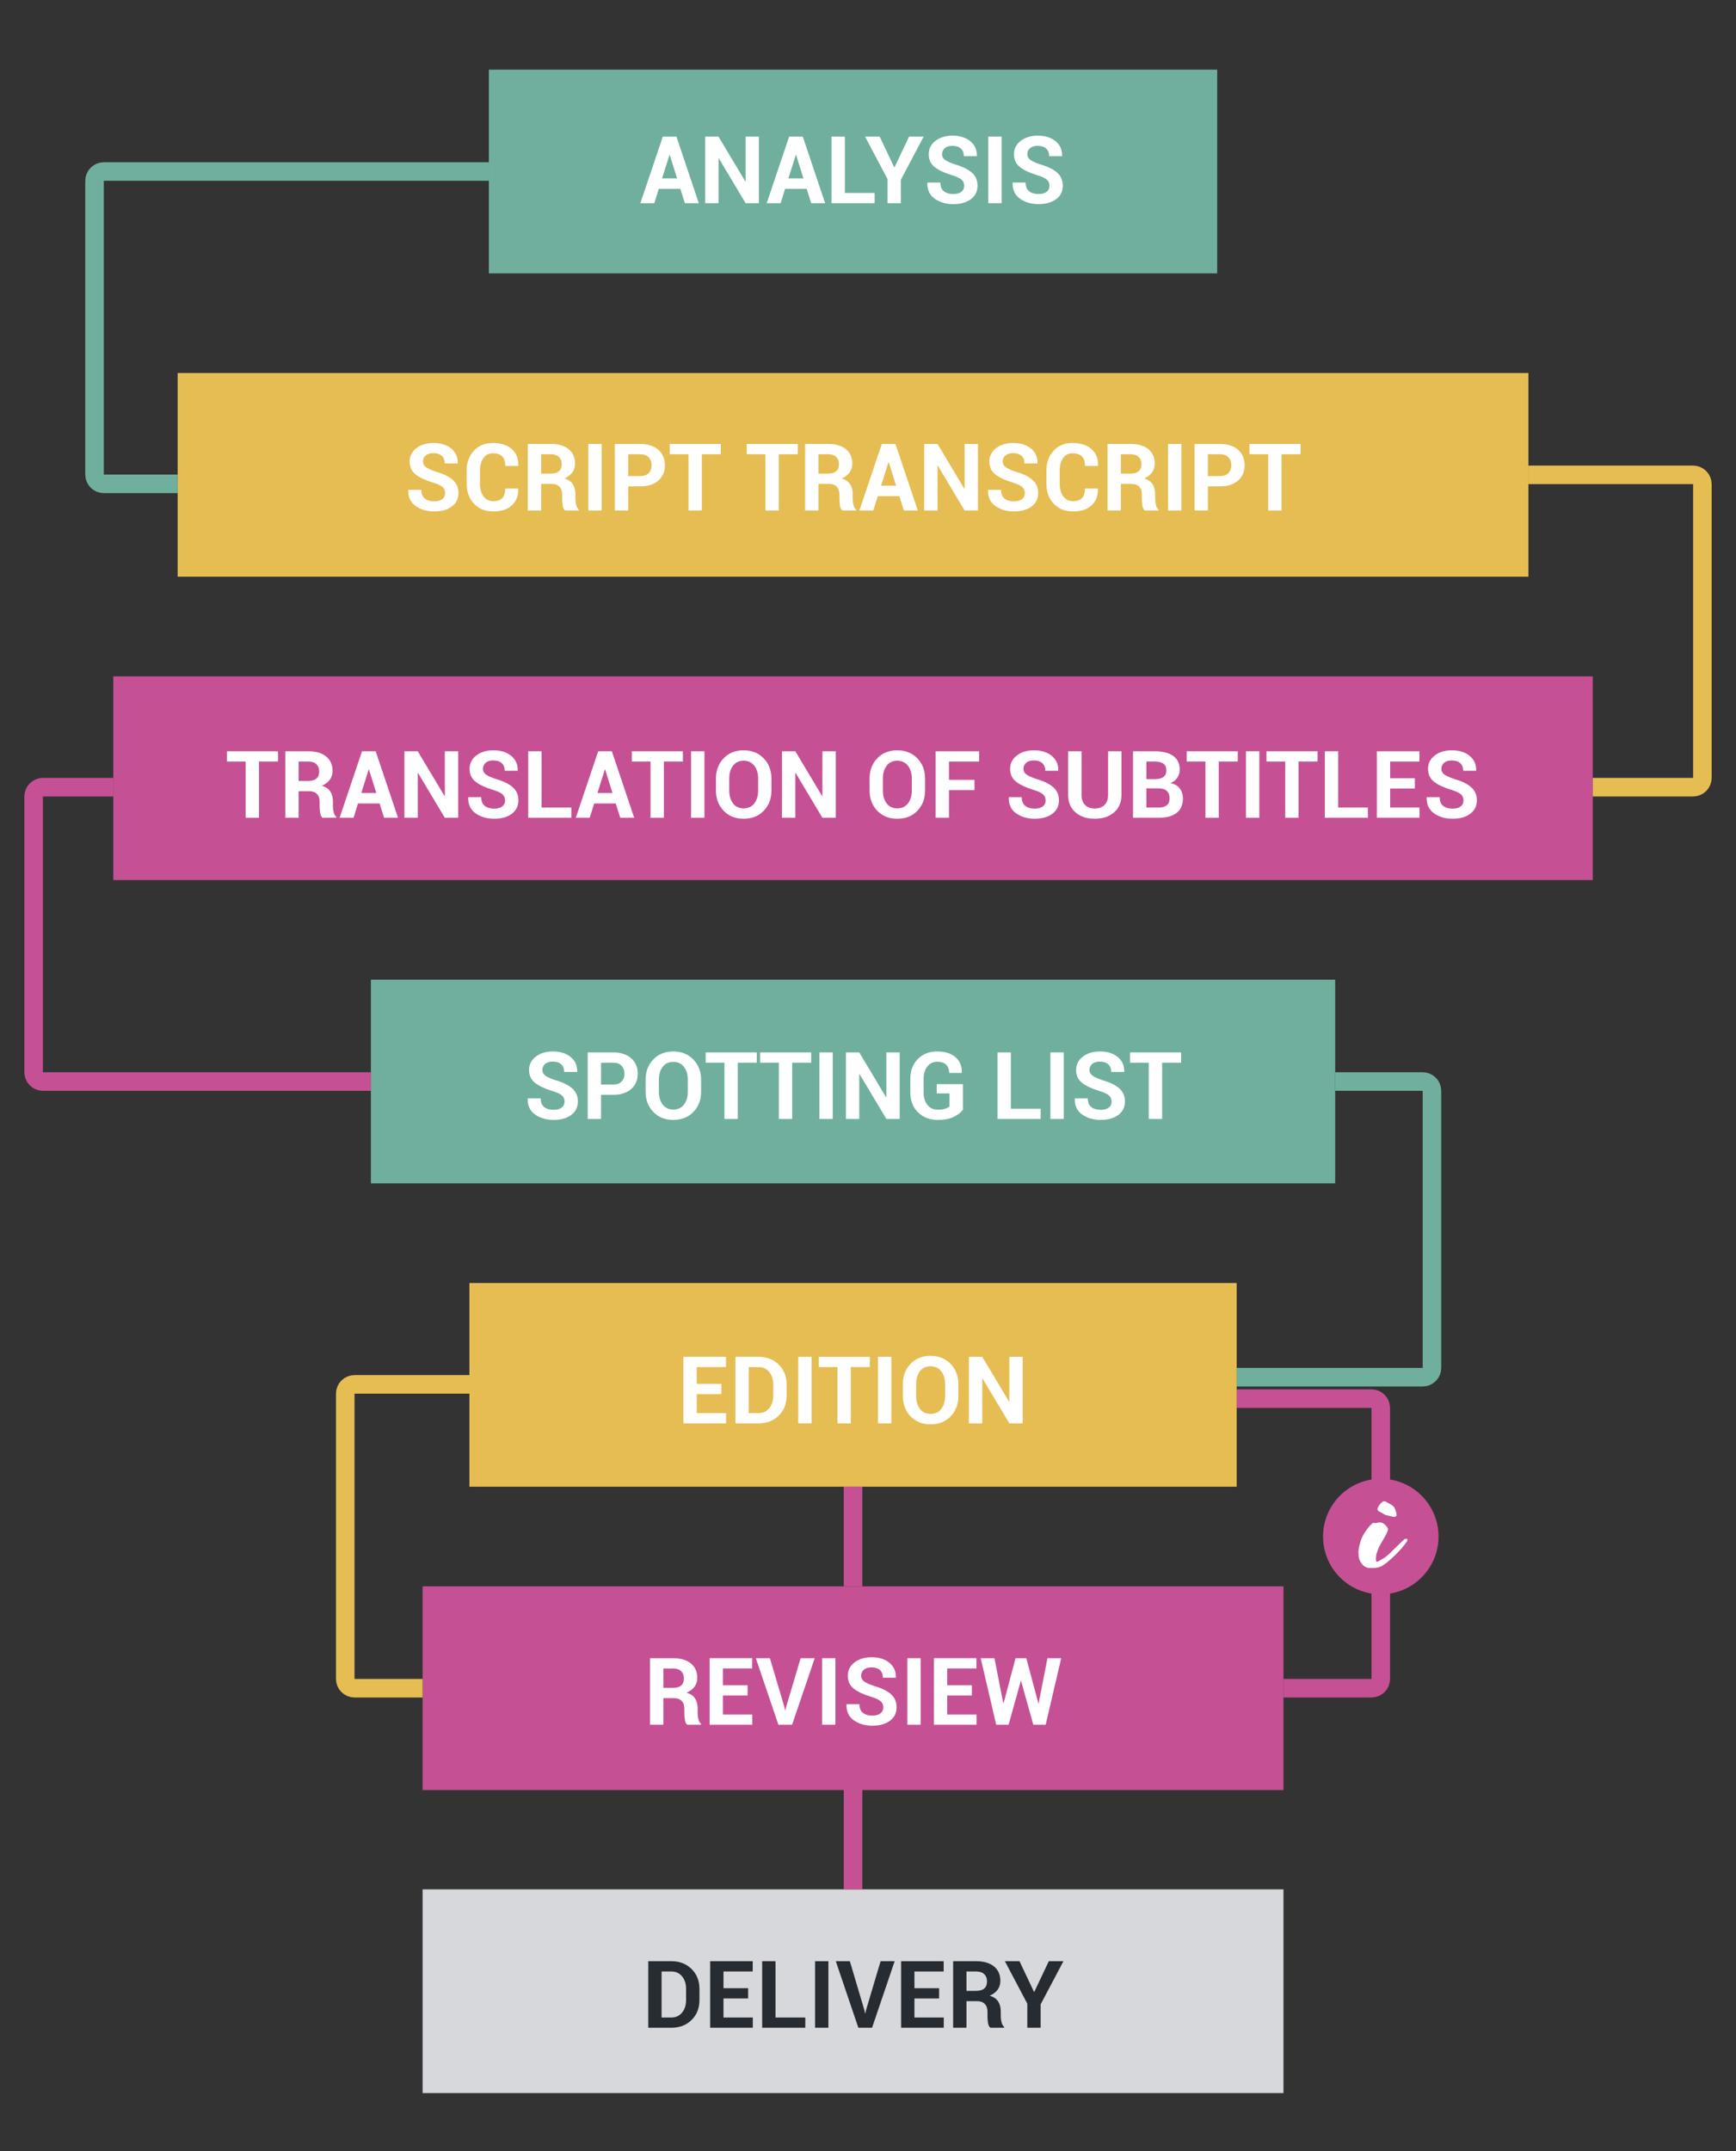 <?xml version="1.0" encoding="utf-8"?>
<!-- Generator: Adobe Illustrator 16.0.0, SVG Export Plug-In . SVG Version: 6.00 Build 0)  -->
<!DOCTYPE svg PUBLIC "-//W3C//DTD SVG 1.1//EN" "http://www.w3.org/Graphics/SVG/1.1/DTD/svg11.dtd">
<svg version="1.1" id="Capa_1" xmlns="http://www.w3.org/2000/svg" xmlns:xlink="http://www.w3.org/1999/xlink" x="0px" y="0px"
	 width="936.563px" height="1160.018px" viewBox="0 0 936.563 1160.018" enable-background="new 0 0 936.563 1160.018"
	 xml:space="preserve">
<rect x="0" y="0" width="936.563" height="1160.018" fill="#333333" stroke="none"/>
<g>
	<g>
		<rect x="263.745" y="37.563" fill="#70AF9D" width="392.922" height="109.842"/>
		<g>
			<path fill="#FFFFFF" d="M367.042,101.819h-11.63l-2.415,7.737h-7.516l12.099-35.876h7.367l12.049,35.876h-7.515L367.042,101.819z
				 M357.186,96.176h8.106l-3.967-12.64h-0.147L357.186,96.176z"/>
			<path fill="#FFFFFF" d="M409.448,109.556h-7.195l-14.464-24.197l-0.147,0.025v24.172h-7.195V73.679h7.195l14.464,24.172
				l0.147-0.025V73.679h7.195V109.556z"/>
			<path fill="#FFFFFF" d="M435.198,101.819h-11.63l-2.415,7.737h-7.516l12.099-35.876h7.367l12.049,35.876h-7.515L435.198,101.819z
				 M425.341,96.176h8.106l-3.967-12.64h-0.147L425.341,96.176z"/>
			<path fill="#FFFFFF" d="M455.796,104.036h16.065v5.52h-23.261V73.679h7.195V104.036z"/>
			<path fill="#FFFFFF" d="M482.432,90.213h0.147l7.836-16.534h7.885L486.005,96.94v12.616h-7.195V96.571l-12.099-22.891h7.885
				L482.432,90.213z"/>
			<path fill="#FFFFFF" d="M520.182,100.193c0-1.38-0.48-2.489-1.441-3.327c-0.961-0.837-2.649-1.626-5.063-2.365
				c-4.14-1.248-7.281-2.719-9.425-4.411c-2.145-1.692-3.216-4-3.216-6.924c0-2.94,1.207-5.343,3.622-7.208
				c2.415-1.864,5.495-2.796,9.24-2.796c3.975,0,7.174,1.002,9.598,3.006c2.422,2.004,3.593,4.632,3.511,7.885l-0.049,0.147h-6.974
				c0-1.79-0.542-3.166-1.626-4.127s-2.604-1.441-4.559-1.441c-1.774,0-3.146,0.427-4.115,1.281
				c-0.97,0.854-1.453,1.946-1.453,3.277c0,1.216,0.525,2.214,1.576,2.994c1.052,0.78,2.866,1.605,5.446,2.476
				c3.942,1.117,6.948,2.575,9.018,4.374c2.07,1.799,3.104,4.168,3.104,7.109c0,3.072-1.199,5.495-3.597,7.269
				c-2.398,1.774-5.569,2.661-9.512,2.661c-3.86,0-7.174-0.961-9.942-2.883c-2.768-1.922-4.11-4.789-4.028-8.6l0.049-0.148h6.974
				c0,2.119,0.624,3.68,1.873,4.682c1.248,1.002,2.939,1.503,5.075,1.503c1.922,0,3.389-0.402,4.398-1.207
				C519.677,102.616,520.182,101.54,520.182,100.193z"/>
			<path fill="#FFFFFF" d="M540.362,109.556h-7.194V73.679h7.194V109.556z"/>
			<path fill="#FFFFFF" d="M566.185,100.193c0-1.38-0.48-2.489-1.441-3.327c-0.961-0.837-2.649-1.626-5.063-2.365
				c-4.14-1.248-7.281-2.719-9.425-4.411c-2.145-1.692-3.216-4-3.216-6.924c0-2.94,1.207-5.343,3.622-7.208
				c2.415-1.864,5.495-2.796,9.24-2.796c3.975,0,7.174,1.002,9.598,3.006c2.422,2.004,3.593,4.632,3.511,7.885l-0.049,0.147h-6.974
				c0-1.79-0.542-3.166-1.626-4.127s-2.604-1.441-4.559-1.441c-1.774,0-3.146,0.427-4.115,1.281
				c-0.97,0.854-1.453,1.946-1.453,3.277c0,1.216,0.525,2.214,1.576,2.994c1.052,0.78,2.866,1.605,5.446,2.476
				c3.942,1.117,6.948,2.575,9.018,4.374c2.07,1.799,3.104,4.168,3.104,7.109c0,3.072-1.199,5.495-3.597,7.269
				c-2.398,1.774-5.569,2.661-9.512,2.661c-3.86,0-7.174-0.961-9.942-2.883c-2.768-1.922-4.11-4.789-4.028-8.6l0.049-0.148h6.974
				c0,2.119,0.624,3.68,1.873,4.682c1.248,1.002,2.939,1.503,5.075,1.503c1.922,0,3.389-0.402,4.398-1.207
				C565.68,102.616,566.185,101.54,566.185,100.193z"/>
		</g>
	</g>
	<g>
		<rect x="95.836" y="201.126" fill="#E6BD53" width="728.74" height="109.842"/>
		<g>
			<path fill="#FFFFFF" d="M240.145,265.898c0-1.38-0.48-2.489-1.441-3.327c-0.961-0.837-2.649-1.626-5.063-2.365
				c-4.14-1.248-7.281-2.719-9.425-4.411c-2.145-1.692-3.216-4-3.216-6.924c0-2.94,1.207-5.343,3.622-7.208
				c2.415-1.864,5.495-2.796,9.24-2.796c3.975,0,7.174,1.002,9.598,3.006c2.422,2.004,3.593,4.632,3.511,7.885l-0.049,0.147h-6.974
				c0-1.79-0.542-3.166-1.626-4.127s-2.604-1.441-4.559-1.441c-1.774,0-3.146,0.427-4.115,1.281
				c-0.97,0.854-1.453,1.946-1.453,3.277c0,1.216,0.525,2.214,1.576,2.994c1.052,0.78,2.866,1.605,5.446,2.476
				c3.942,1.117,6.948,2.575,9.018,4.374c2.07,1.799,3.104,4.168,3.104,7.109c0,3.072-1.199,5.495-3.597,7.269
				c-2.398,1.774-5.569,2.661-9.512,2.661c-3.86,0-7.174-0.961-9.942-2.883c-2.768-1.922-4.11-4.789-4.028-8.6l0.049-0.148h6.974
				c0,2.119,0.624,3.68,1.873,4.682c1.248,1.002,2.939,1.503,5.075,1.503c1.922,0,3.389-0.402,4.398-1.207
				C239.64,268.321,240.145,267.245,240.145,265.898z"/>
			<path fill="#FFFFFF" d="M279.544,263.385l0.049,0.147c0.065,3.828-1.101,6.826-3.498,8.994c-2.399,2.168-5.709,3.252-9.931,3.252
				c-4.304,0-7.778-1.384-10.423-4.152s-3.967-6.345-3.967-10.731v-7.121c0-4.37,1.289-7.946,3.868-10.731
				c2.579-2.784,5.963-4.176,10.152-4.176c4.369,0,7.786,1.068,10.25,3.203c2.464,2.136,3.663,5.142,3.598,9.019l-0.05,0.147h-6.997
				c0-2.299-0.555-4.012-1.663-5.137c-1.109-1.125-2.821-1.688-5.138-1.688c-2.152,0-3.832,0.867-5.039,2.6
				c-1.207,1.733-1.812,3.971-1.812,6.714v7.17c0,2.76,0.637,5.01,1.91,6.751c1.272,1.741,3.043,2.612,5.31,2.612
				c2.152,0,3.758-0.563,4.817-1.688c1.06-1.125,1.589-2.854,1.589-5.187H279.544z"/>
			<path fill="#FFFFFF" d="M291.939,260.92v14.341h-7.195v-35.876h12.419c4.09,0,7.289,0.933,9.598,2.797
				c2.308,1.865,3.462,4.464,3.462,7.799c0,1.84-0.489,3.429-1.467,4.768c-0.978,1.339-2.402,2.419-4.274,3.24
				c2.118,0.625,3.643,1.667,4.57,3.129c0.928,1.462,1.393,3.269,1.393,5.421v2.637c0,1.002,0.135,2.049,0.406,3.142
				s0.735,1.901,1.393,2.427v0.518h-7.417c-0.657-0.525-1.08-1.396-1.27-2.612c-0.188-1.215-0.283-2.39-0.283-3.523v-2.538
				c0-1.791-0.488-3.183-1.466-4.177c-0.978-0.994-2.361-1.491-4.152-1.491H291.939z M291.939,255.376h5.101
				c2.021,0,3.523-0.427,4.509-1.281c0.985-0.854,1.479-2.119,1.479-3.794c0-1.643-0.497-2.949-1.491-3.918
				s-2.451-1.454-4.373-1.454h-5.224V255.376z"/>
			<path fill="#FFFFFF" d="M324.586,275.261h-7.194v-35.876h7.194V275.261z"/>
			<path fill="#FFFFFF" d="M338.904,262.251v13.01h-7.195v-35.876h13.725c4.123,0,7.367,1.052,9.733,3.154
				c2.365,2.103,3.548,4.871,3.548,8.304c0,3.434-1.183,6.193-3.548,8.279c-2.366,2.086-5.61,3.129-9.733,3.129H338.904z
				 M338.904,256.707h6.529c2.004,0,3.523-0.546,4.559-1.639c1.035-1.092,1.553-2.484,1.553-4.176c0-1.725-0.514-3.15-1.54-4.275
				c-1.027-1.125-2.551-1.688-4.571-1.688h-6.529V256.707z"/>
			<path fill="#FFFFFF" d="M388.873,244.929h-10.25v30.332h-7.195v-30.332h-10.103v-5.544h27.548V244.929z"/>
			<path fill="#FFFFFF" d="M430.392,244.929h-10.25v30.332h-7.195v-30.332h-10.103v-5.544h27.548V244.929z"/>
			<path fill="#FFFFFF" d="M441.53,260.92v14.341h-7.195v-35.876h12.419c4.09,0,7.289,0.933,9.598,2.797
				c2.308,1.865,3.462,4.464,3.462,7.799c0,1.84-0.489,3.429-1.467,4.768c-0.978,1.339-2.402,2.419-4.274,3.24
				c2.118,0.625,3.643,1.667,4.57,3.129c0.928,1.462,1.393,3.269,1.393,5.421v2.637c0,1.002,0.135,2.049,0.406,3.142
				s0.735,1.901,1.393,2.427v0.518h-7.417c-0.657-0.525-1.08-1.396-1.27-2.612c-0.188-1.215-0.283-2.39-0.283-3.523v-2.538
				c0-1.791-0.488-3.183-1.466-4.177c-0.978-0.994-2.361-1.491-4.152-1.491H441.53z M441.53,255.376h5.101
				c2.021,0,3.523-0.427,4.509-1.281c0.985-0.854,1.479-2.119,1.479-3.794c0-1.643-0.497-2.949-1.491-3.918
				s-2.451-1.454-4.373-1.454h-5.224V255.376z"/>
			<path fill="#FFFFFF" d="M485.193,267.524h-11.63l-2.415,7.737h-7.516l12.099-35.876h7.367l12.049,35.876h-7.515L485.193,267.524z
				 M475.336,261.881h8.106l-3.967-12.64h-0.147L475.336,261.881z"/>
			<path fill="#FFFFFF" d="M527.598,275.261h-7.195l-14.464-24.197l-0.147,0.025v24.172h-7.195v-35.876h7.195l14.464,24.172
				l0.147-0.025v-24.147h7.195V275.261z"/>
			<path fill="#FFFFFF" d="M552.904,265.898c0-1.38-0.48-2.489-1.441-3.327c-0.961-0.837-2.649-1.626-5.063-2.365
				c-4.14-1.248-7.281-2.719-9.425-4.411c-2.145-1.692-3.216-4-3.216-6.924c0-2.94,1.207-5.343,3.622-7.208
				c2.415-1.864,5.495-2.796,9.24-2.796c3.975,0,7.174,1.002,9.598,3.006c2.422,2.004,3.593,4.632,3.511,7.885l-0.049,0.147h-6.974
				c0-1.79-0.542-3.166-1.626-4.127s-2.604-1.441-4.559-1.441c-1.774,0-3.146,0.427-4.115,1.281
				c-0.97,0.854-1.453,1.946-1.453,3.277c0,1.216,0.525,2.214,1.576,2.994c1.052,0.78,2.866,1.605,5.446,2.476
				c3.942,1.117,6.948,2.575,9.018,4.374c2.07,1.799,3.104,4.168,3.104,7.109c0,3.072-1.199,5.495-3.597,7.269
				c-2.398,1.774-5.569,2.661-9.512,2.661c-3.86,0-7.174-0.961-9.942-2.883c-2.768-1.922-4.11-4.789-4.028-8.6l0.049-0.148h6.974
				c0,2.119,0.624,3.68,1.873,4.682c1.248,1.002,2.939,1.503,5.075,1.503c1.922,0,3.389-0.402,4.398-1.207
				C552.399,268.321,552.904,267.245,552.904,265.898z"/>
			<path fill="#FFFFFF" d="M592.303,263.385l0.049,0.147c0.065,3.828-1.101,6.826-3.498,8.994c-2.399,2.168-5.709,3.252-9.931,3.252
				c-4.304,0-7.778-1.384-10.423-4.152s-3.967-6.345-3.967-10.731v-7.121c0-4.37,1.289-7.946,3.868-10.731
				c2.579-2.784,5.963-4.176,10.152-4.176c4.369,0,7.786,1.068,10.25,3.203c2.464,2.136,3.663,5.142,3.598,9.019l-0.05,0.147h-6.997
				c0-2.299-0.555-4.012-1.663-5.137c-1.109-1.125-2.821-1.688-5.138-1.688c-2.152,0-3.832,0.867-5.039,2.6
				c-1.207,1.733-1.812,3.971-1.812,6.714v7.17c0,2.76,0.637,5.01,1.91,6.751c1.272,1.741,3.043,2.612,5.31,2.612
				c2.152,0,3.758-0.563,4.817-1.688c1.06-1.125,1.589-2.854,1.589-5.187H592.303z"/>
			<path fill="#FFFFFF" d="M604.698,260.92v14.341h-7.195v-35.876h12.419c4.09,0,7.289,0.933,9.598,2.797
				c2.308,1.865,3.462,4.464,3.462,7.799c0,1.84-0.489,3.429-1.467,4.768c-0.978,1.339-2.402,2.419-4.274,3.24
				c2.118,0.625,3.643,1.667,4.57,3.129c0.928,1.462,1.393,3.269,1.393,5.421v2.637c0,1.002,0.135,2.049,0.406,3.142
				s0.735,1.901,1.393,2.427v0.518h-7.417c-0.657-0.525-1.08-1.396-1.27-2.612c-0.188-1.215-0.283-2.39-0.283-3.523v-2.538
				c0-1.791-0.488-3.183-1.466-4.177c-0.978-0.994-2.361-1.491-4.152-1.491H604.698z M604.698,255.376h5.101
				c2.021,0,3.523-0.427,4.509-1.281c0.985-0.854,1.479-2.119,1.479-3.794c0-1.643-0.497-2.949-1.491-3.918
				s-2.451-1.454-4.373-1.454h-5.224V255.376z"/>
			<path fill="#FFFFFF" d="M637.345,275.261h-7.194v-35.876h7.194V275.261z"/>
			<path fill="#FFFFFF" d="M651.662,262.251v13.01h-7.195v-35.876h13.725c4.123,0,7.367,1.052,9.733,3.154
				c2.365,2.103,3.548,4.871,3.548,8.304c0,3.434-1.183,6.193-3.548,8.279c-2.366,2.086-5.61,3.129-9.733,3.129H651.662z
				 M651.662,256.707h6.529c2.004,0,3.523-0.546,4.559-1.639c1.035-1.092,1.553-2.484,1.553-4.176c0-1.725-0.514-3.15-1.54-4.275
				c-1.027-1.125-2.551-1.688-4.571-1.688h-6.529V256.707z"/>
			<path fill="#FFFFFF" d="M701.632,244.929h-10.25v30.332h-7.195v-30.332h-10.103v-5.544h27.548V244.929z"/>
		</g>
	</g>
	<g>
		<rect x="61.134" y="364.69" fill="#C55194" width="798.147" height="109.842"/>
		<g>
			<path fill="#FFFFFF" d="M149.974,410.634h-10.25v30.332h-7.195v-30.332h-10.103v-5.544h27.548V410.634z"/>
			<path fill="#FFFFFF" d="M161.112,426.625v14.341h-7.195V405.09h12.419c4.09,0,7.289,0.933,9.598,2.797
				c2.308,1.865,3.462,4.464,3.462,7.799c0,1.84-0.489,3.429-1.467,4.768c-0.978,1.339-2.402,2.419-4.274,3.24
				c2.118,0.625,3.643,1.667,4.57,3.129c0.928,1.462,1.393,3.269,1.393,5.421v2.637c0,1.002,0.135,2.049,0.406,3.142
				s0.735,1.901,1.393,2.427v0.518h-7.417c-0.657-0.525-1.08-1.396-1.27-2.612c-0.188-1.215-0.283-2.39-0.283-3.523v-2.538
				c0-1.791-0.488-3.183-1.466-4.177c-0.978-0.994-2.361-1.491-4.152-1.491H161.112z M161.112,421.081h5.101
				c2.021,0,3.523-0.427,4.509-1.281c0.985-0.854,1.479-2.119,1.479-3.794c0-1.643-0.497-2.949-1.491-3.918
				s-2.451-1.454-4.373-1.454h-5.224V421.081z"/>
			<path fill="#FFFFFF" d="M204.774,433.229h-11.63l-2.415,7.737h-7.516l12.099-35.876h7.367l12.049,35.876h-7.515L204.774,433.229z
				 M194.917,427.586h8.106l-3.967-12.64h-0.147L194.917,427.586z"/>
			<path fill="#FFFFFF" d="M247.18,440.966h-7.195l-14.464-24.197l-0.147,0.025v24.172h-7.195V405.09h7.195l14.464,24.172
				l0.147-0.025V405.09h7.195V440.966z"/>
			<path fill="#FFFFFF" d="M272.486,431.603c0-1.38-0.48-2.489-1.441-3.327c-0.961-0.837-2.649-1.626-5.063-2.365
				c-4.14-1.248-7.281-2.719-9.425-4.411c-2.145-1.692-3.216-4-3.216-6.924c0-2.94,1.207-5.343,3.622-7.208
				c2.415-1.864,5.495-2.796,9.24-2.796c3.975,0,7.174,1.002,9.598,3.006c2.422,2.004,3.593,4.632,3.511,7.885l-0.049,0.147h-6.974
				c0-1.79-0.542-3.166-1.626-4.127s-2.604-1.441-4.559-1.441c-1.774,0-3.146,0.427-4.115,1.281
				c-0.97,0.854-1.453,1.946-1.453,3.277c0,1.216,0.525,2.214,1.576,2.994c1.052,0.78,2.866,1.605,5.446,2.476
				c3.942,1.117,6.948,2.575,9.018,4.374c2.07,1.799,3.104,4.168,3.104,7.109c0,3.072-1.199,5.495-3.597,7.269
				c-2.398,1.774-5.569,2.661-9.512,2.661c-3.86,0-7.174-0.961-9.942-2.883c-2.768-1.922-4.11-4.789-4.028-8.6l0.049-0.148h6.974
				c0,2.119,0.624,3.68,1.873,4.682c1.248,1.002,2.939,1.503,5.075,1.503c1.922,0,3.389-0.402,4.398-1.207
				C271.981,434.026,272.486,432.95,272.486,431.603z"/>
			<path fill="#FFFFFF" d="M292.173,435.447h16.065v5.52h-23.261V405.09h7.195V435.447z"/>
			<path fill="#FFFFFF" d="M332.189,433.229h-11.63l-2.415,7.737h-7.516l12.099-35.876h7.367l12.049,35.876h-7.515L332.189,433.229z
				 M322.332,427.586h8.106l-3.967-12.64h-0.147L322.332,427.586z"/>
			<path fill="#FFFFFF" d="M368.409,410.634h-10.25v30.332h-7.195v-30.332h-10.103v-5.544h27.548V410.634z"/>
			<path fill="#FFFFFF" d="M380.04,440.966h-7.194V405.09h7.194V440.966z"/>
			<path fill="#FFFFFF" d="M416.188,426.256c0,4.419-1.389,8.062-4.164,10.928c-2.776,2.867-6.391,4.3-10.842,4.3
				c-4.436,0-8.033-1.438-10.793-4.312s-4.14-6.513-4.14-10.916V419.8c0-4.386,1.376-8.021,4.128-10.903
				c2.751-2.883,6.336-4.324,10.755-4.324c4.452,0,8.074,1.441,10.867,4.324c2.792,2.883,4.188,6.518,4.188,10.903V426.256z
				 M409.017,419.751c0-2.792-0.698-5.084-2.094-6.875c-1.396-1.791-3.326-2.686-5.791-2.686c-2.431,0-4.324,0.896-5.68,2.686
				c-1.354,1.791-2.032,4.082-2.032,6.875v6.505c0,2.842,0.682,5.159,2.045,6.949c1.363,1.791,3.269,2.686,5.717,2.686
				c2.464,0,4.386-0.896,5.766-2.686c1.38-1.79,2.069-4.106,2.069-6.949V419.751z"/>
			<path fill="#FFFFFF" d="M450.881,440.966h-7.195l-14.464-24.197l-0.147,0.025v24.172h-7.195V405.09h7.195l14.464,24.172
				l0.147-0.025V405.09h7.195V440.966z"/>
			<path fill="#FFFFFF" d="M499.077,426.256c0,4.419-1.389,8.062-4.164,10.928c-2.776,2.867-6.391,4.3-10.842,4.3
				c-4.436,0-8.033-1.438-10.793-4.312s-4.14-6.513-4.14-10.916V419.8c0-4.386,1.376-8.021,4.128-10.903
				c2.751-2.883,6.336-4.324,10.755-4.324c4.452,0,8.074,1.441,10.867,4.324c2.792,2.883,4.188,6.518,4.188,10.903V426.256z
				 M491.906,419.751c0-2.792-0.698-5.084-2.094-6.875c-1.396-1.791-3.326-2.686-5.791-2.686c-2.431,0-4.324,0.896-5.68,2.686
				c-1.354,1.791-2.032,4.082-2.032,6.875v6.505c0,2.842,0.682,5.159,2.045,6.949c1.363,1.791,3.269,2.686,5.717,2.686
				c2.464,0,4.386-0.896,5.766-2.686c1.38-1.79,2.069-4.106,2.069-6.949V419.751z"/>
			<path fill="#FFFFFF" d="M525.738,426.059h-13.773v14.907h-7.195V405.09h23.482v5.544h-16.287v9.88h13.773V426.059z"/>
			<path fill="#FFFFFF" d="M564.103,431.603c0-1.38-0.48-2.489-1.441-3.327c-0.961-0.837-2.649-1.626-5.063-2.365
				c-4.14-1.248-7.281-2.719-9.425-4.411c-2.145-1.692-3.216-4-3.216-6.924c0-2.94,1.207-5.343,3.622-7.208
				c2.415-1.864,5.495-2.796,9.24-2.796c3.975,0,7.174,1.002,9.598,3.006c2.422,2.004,3.593,4.632,3.511,7.885l-0.049,0.147h-6.974
				c0-1.79-0.542-3.166-1.626-4.127s-2.604-1.441-4.559-1.441c-1.774,0-3.146,0.427-4.115,1.281
				c-0.97,0.854-1.453,1.946-1.453,3.277c0,1.216,0.525,2.214,1.576,2.994c1.052,0.78,2.866,1.605,5.446,2.476
				c3.942,1.117,6.948,2.575,9.018,4.374c2.07,1.799,3.104,4.168,3.104,7.109c0,3.072-1.199,5.495-3.597,7.269
				c-2.398,1.774-5.569,2.661-9.512,2.661c-3.86,0-7.174-0.961-9.942-2.883c-2.768-1.922-4.11-4.789-4.028-8.6l0.049-0.148h6.974
				c0,2.119,0.624,3.68,1.873,4.682c1.248,1.002,2.939,1.503,5.075,1.503c1.922,0,3.389-0.402,4.398-1.207
				C563.598,434.026,564.103,432.95,564.103,431.603z"/>
			<path fill="#FFFFFF" d="M605.031,405.09v23.482c0,4.041-1.339,7.204-4.016,9.486c-2.678,2.284-6.152,3.425-10.423,3.425
				c-4.255,0-7.709-1.142-10.361-3.425c-2.653-2.283-3.979-5.445-3.979-9.486V405.09h7.22v23.482c0,2.398,0.641,4.23,1.922,5.495
				c1.281,1.265,3.014,1.897,5.199,1.897c2.217,0,3.975-0.632,5.272-1.897c1.298-1.265,1.946-3.096,1.946-5.495V405.09H605.031z"/>
			<path fill="#FFFFFF" d="M611.264,440.966V405.09h11.754c4.221,0,7.515,0.826,9.88,2.477c2.366,1.651,3.549,4.103,3.549,7.355
				c0,1.643-0.428,3.113-1.281,4.411c-0.854,1.298-2.104,2.275-3.745,2.932c2.233,0.411,3.917,1.38,5.051,2.908s1.7,3.31,1.7,5.347
				c0,3.433-1.134,6.033-3.4,7.798c-2.267,1.766-5.479,2.649-9.635,2.649H611.264z M618.459,420.12h4.805
				c1.922,0,3.4-0.394,4.436-1.183c1.034-0.789,1.552-1.938,1.552-3.45c0-1.659-0.521-2.883-1.564-3.671s-2.6-1.183-4.669-1.183
				h-4.559V420.12z M618.459,425.098v10.349h6.677c1.906,0,3.359-0.415,4.361-1.244s1.504-2.058,1.504-3.684
				c0-1.741-0.493-3.08-1.479-4.017c-0.986-0.937-2.473-1.404-4.46-1.404H618.459z"/>
			<path fill="#FFFFFF" d="M667.764,410.634h-10.25v30.332h-7.195v-30.332h-10.103v-5.544h27.548V410.634z"/>
			<path fill="#FFFFFF" d="M679.395,440.966H672.2V405.09h7.194V440.966z"/>
			<path fill="#FFFFFF" d="M710.811,410.634h-10.25v30.332h-7.195v-30.332h-10.103v-5.544h27.548V410.634z"/>
			<path fill="#FFFFFF" d="M721.948,435.447h16.065v5.52h-23.261V405.09h7.195V435.447z"/>
			<path fill="#FFFFFF" d="M763.295,425.197H749.99v10.25h15.818v5.52h-23.014V405.09h22.965v5.544h-15.77v9.018h13.306V425.197z"/>
			<path fill="#FFFFFF" d="M789.562,431.603c0-1.38-0.48-2.489-1.441-3.327c-0.961-0.837-2.649-1.626-5.063-2.365
				c-4.14-1.248-7.281-2.719-9.425-4.411c-2.145-1.692-3.216-4-3.216-6.924c0-2.94,1.207-5.343,3.622-7.208
				c2.415-1.864,5.495-2.796,9.24-2.796c3.975,0,7.174,1.002,9.598,3.006c2.422,2.004,3.593,4.632,3.511,7.885l-0.049,0.147h-6.974
				c0-1.79-0.542-3.166-1.626-4.127s-2.604-1.441-4.559-1.441c-1.774,0-3.146,0.427-4.115,1.281
				c-0.97,0.854-1.453,1.946-1.453,3.277c0,1.216,0.525,2.214,1.576,2.994c1.052,0.78,2.866,1.605,5.446,2.476
				c3.942,1.117,6.948,2.575,9.018,4.374c2.07,1.799,3.104,4.168,3.104,7.109c0,3.072-1.199,5.495-3.597,7.269
				c-2.398,1.774-5.569,2.661-9.512,2.661c-3.86,0-7.174-0.961-9.942-2.883c-2.768-1.922-4.11-4.789-4.028-8.6l0.049-0.148h6.974
				c0,2.119,0.624,3.68,1.873,4.682c1.248,1.002,2.939,1.503,5.075,1.503c1.922,0,3.389-0.402,4.398-1.207
				C789.057,434.026,789.562,432.95,789.562,431.603z"/>
		</g>
	</g>
	<g>
		<rect x="200.094" y="528.252" fill="#70AF9D" width="520.227" height="109.84"/>
		<g>
			<path fill="#FFFFFF" d="M304.568,593.989c0-1.38-0.48-2.488-1.441-3.326s-2.649-1.627-5.063-2.366
				c-4.14-1.248-7.281-2.718-9.425-4.41c-2.145-1.691-3.216-4-3.216-6.924c0-2.94,1.207-5.343,3.622-7.208
				c2.415-1.864,5.495-2.796,9.24-2.796c3.975,0,7.174,1.002,9.598,3.006c2.422,2.004,3.593,4.632,3.511,7.885l-0.049,0.147h-6.974
				c0-1.79-0.542-3.166-1.626-4.127s-2.604-1.441-4.559-1.441c-1.774,0-3.146,0.427-4.115,1.281
				c-0.97,0.854-1.453,1.946-1.453,3.277c0,1.216,0.525,2.214,1.576,2.994c1.052,0.78,2.866,1.605,5.446,2.477
				c3.942,1.117,6.948,2.574,9.018,4.373c2.07,1.799,3.104,4.169,3.104,7.109c0,3.071-1.199,5.494-3.597,7.269
				c-2.398,1.774-5.569,2.661-9.512,2.661c-3.86,0-7.174-0.961-9.942-2.883c-2.768-1.922-4.11-4.788-4.028-8.6l0.049-0.147h6.974
				c0,2.118,0.624,3.68,1.873,4.682c1.248,1.002,2.939,1.503,5.075,1.503c1.922,0,3.389-0.402,4.398-1.208
				C304.063,596.412,304.568,595.336,304.568,593.989z"/>
			<path fill="#FFFFFF" d="M324.255,590.343v13.01h-7.195v-35.876h13.725c4.123,0,7.367,1.052,9.733,3.154
				c2.365,2.103,3.548,4.871,3.548,8.304s-1.183,6.193-3.548,8.279c-2.366,2.087-5.61,3.13-9.733,3.13H324.255z M324.255,584.799
				h6.529c2.004,0,3.523-0.546,4.559-1.639s1.553-2.485,1.553-4.177c0-1.725-0.514-3.15-1.54-4.275
				c-1.027-1.125-2.551-1.688-4.571-1.688h-6.529V584.799z"/>
			<path fill="#FFFFFF" d="M378.242,588.642c0,4.419-1.389,8.062-4.164,10.928c-2.776,2.866-6.391,4.3-10.842,4.3
				c-4.436,0-8.033-1.438-10.793-4.313c-2.76-2.874-4.14-6.513-4.14-10.915v-6.456c0-4.386,1.376-8.021,4.128-10.903
				c2.751-2.883,6.336-4.324,10.755-4.324c4.452,0,8.074,1.441,10.867,4.324c2.792,2.883,4.188,6.518,4.188,10.903V588.642z
				 M371.072,582.137c0-2.793-0.698-5.084-2.094-6.875c-1.396-1.791-3.326-2.686-5.791-2.686c-2.431,0-4.324,0.896-5.68,2.686
				c-1.354,1.791-2.032,4.082-2.032,6.875v6.505c0,2.842,0.682,5.158,2.045,6.948c1.363,1.791,3.269,2.686,5.717,2.686
				c2.464,0,4.386-0.895,5.766-2.686c1.38-1.79,2.069-4.106,2.069-6.948V582.137z"/>
			<path fill="#FFFFFF" d="M408.279,573.02h-10.25v30.332h-7.195V573.02h-10.103v-5.544h27.548V573.02z"/>
			<path fill="#FFFFFF" d="M437.625,573.02h-10.25v30.332h-7.195V573.02h-10.103v-5.544h27.548V573.02z"/>
			<path fill="#FFFFFF" d="M449.255,603.352h-7.194v-35.876h7.194V603.352z"/>
			<path fill="#FFFFFF" d="M485.378,603.352h-7.195l-14.464-24.197l-0.147,0.025v24.172h-7.195v-35.876h7.195l14.464,24.172
				l0.147-0.024v-24.148h7.195V603.352z"/>
			<path fill="#FFFFFF" d="M519.481,598.449c-1.118,1.462-2.785,2.731-5.002,3.807c-2.218,1.076-5.076,1.614-8.575,1.614
				c-4.337,0-7.885-1.363-10.645-4.091c-2.76-2.727-4.14-6.267-4.14-10.619v-7.491c0-4.336,1.339-7.873,4.017-10.607
				c2.677-2.735,6.118-4.103,10.324-4.103c4.386,0,7.745,1.039,10.077,3.117c2.333,2.079,3.458,4.851,3.376,8.316l-0.049,0.147
				h-6.776c0-1.905-0.551-3.388-1.65-4.447c-1.102-1.06-2.703-1.589-4.806-1.589c-2.201,0-3.976,0.85-5.322,2.55
				s-2.021,3.889-2.021,6.567v7.54c0,2.71,0.69,4.92,2.07,6.628c1.38,1.709,3.228,2.563,5.544,2.563c1.708,0,3.06-0.173,4.054-0.518
				c0.993-0.345,1.762-0.78,2.304-1.306v-6.948h-6.899v-4.978h14.119V598.449z"/>
			<path fill="#FFFFFF" d="M545.353,597.833h16.065v5.52h-23.261v-35.876h7.195V597.833z"/>
			<path fill="#FFFFFF" d="M573.885,603.352h-7.194v-35.876h7.194V603.352z"/>
			<path fill="#FFFFFF" d="M599.708,593.989c0-1.38-0.48-2.488-1.441-3.326s-2.649-1.627-5.063-2.366
				c-4.14-1.248-7.281-2.718-9.425-4.41c-2.145-1.691-3.216-4-3.216-6.924c0-2.94,1.207-5.343,3.622-7.208
				c2.415-1.864,5.495-2.796,9.24-2.796c3.975,0,7.174,1.002,9.598,3.006c2.422,2.004,3.593,4.632,3.511,7.885l-0.049,0.147h-6.974
				c0-1.79-0.542-3.166-1.626-4.127s-2.604-1.441-4.559-1.441c-1.774,0-3.146,0.427-4.115,1.281
				c-0.97,0.854-1.453,1.946-1.453,3.277c0,1.216,0.525,2.214,1.576,2.994c1.052,0.78,2.866,1.605,5.446,2.477
				c3.942,1.117,6.948,2.574,9.018,4.373c2.07,1.799,3.104,4.169,3.104,7.109c0,3.071-1.199,5.494-3.597,7.269
				c-2.398,1.774-5.569,2.661-9.512,2.661c-3.86,0-7.174-0.961-9.942-2.883c-2.768-1.922-4.11-4.788-4.028-8.6l0.049-0.147h6.974
				c0,2.118,0.624,3.68,1.873,4.682c1.248,1.002,2.939,1.503,5.075,1.503c1.922,0,3.389-0.402,4.398-1.208
				C599.203,596.412,599.708,595.336,599.708,593.989z"/>
			<path fill="#FFFFFF" d="M637.211,573.02h-10.25v30.332h-7.195V573.02h-10.103v-5.544h27.548V573.02z"/>
		</g>
	</g>
	<g>
		<rect x="253.241" y="691.813" fill="#E6BD53" width="413.933" height="109.842"/>
		<g>
			<path fill="#FFFFFF" d="M389.195,751.712h-13.306v10.25h15.818v5.52h-23.014v-35.876h22.965v5.544h-15.77v9.019h13.306V751.712z"
				/>
			<path fill="#FFFFFF" d="M396.759,767.481v-35.876h12.518c4.386,0,7.999,1.4,10.842,4.201c2.842,2.801,4.263,6.394,4.263,10.78
				v5.938c0,4.403-1.421,7.996-4.263,10.78c-2.843,2.784-6.456,4.177-10.842,4.177H396.759z M403.954,737.149v24.813h5.322
				c2.365,0,4.271-0.883,5.716-2.648s2.169-4.029,2.169-6.789v-5.987c0-2.743-0.724-4.993-2.169-6.751s-3.351-2.637-5.716-2.637
				H403.954z"/>
			<path fill="#FFFFFF" d="M437.834,767.481h-7.194v-35.876h7.194V767.481z"/>
			<path fill="#FFFFFF" d="M469.25,737.149H459v30.332h-7.195v-30.332h-10.103v-5.544h27.548V737.149z"/>
			<path fill="#FFFFFF" d="M480.88,767.481h-7.194v-35.876h7.194V767.481z"/>
			<path fill="#FFFFFF" d="M517.029,752.771c0,4.419-1.389,8.062-4.164,10.928c-2.776,2.866-6.391,4.3-10.842,4.3
				c-4.436,0-8.033-1.438-10.793-4.313c-2.76-2.874-4.14-6.513-4.14-10.915v-6.456c0-4.386,1.376-8.021,4.128-10.903
				c2.751-2.883,6.336-4.324,10.755-4.324c4.452,0,8.074,1.441,10.867,4.324c2.792,2.883,4.188,6.518,4.188,10.903V752.771z
				 M509.858,746.266c0-2.793-0.698-5.084-2.094-6.875c-1.396-1.79-3.326-2.686-5.791-2.686c-2.431,0-4.324,0.896-5.68,2.686
				c-1.354,1.791-2.032,4.082-2.032,6.875v6.505c0,2.842,0.682,5.158,2.045,6.948c1.363,1.791,3.269,2.686,5.717,2.686
				c2.464,0,4.386-0.895,5.766-2.686c1.38-1.79,2.069-4.106,2.069-6.948V746.266z"/>
			<path fill="#FFFFFF" d="M551.722,767.481h-7.195l-14.464-24.196l-0.147,0.024v24.172h-7.195v-35.876h7.195l14.464,24.172
				l0.147-0.024v-24.147h7.195V767.481z"/>
		</g>
	</g>
	<g>
		<rect x="227.995" y="855.378" fill="#C55194" width="464.425" height="109.842"/>
		<g>
			<path fill="#FFFFFF" d="M357.876,915.654v14.341h-7.195v-35.876H363.1c4.09,0,7.289,0.933,9.598,2.797
				c2.308,1.864,3.462,4.464,3.462,7.798c0,1.84-0.489,3.43-1.467,4.769s-2.402,2.419-4.274,3.24
				c2.118,0.624,3.643,1.667,4.57,3.129s1.393,3.27,1.393,5.421v2.637c0,1.002,0.135,2.049,0.406,3.142s0.735,1.901,1.393,2.427
				v0.518h-7.417c-0.657-0.525-1.08-1.396-1.27-2.612c-0.188-1.215-0.283-2.39-0.283-3.523v-2.538c0-1.79-0.488-3.182-1.466-4.176
				s-2.361-1.491-4.152-1.491H357.876z M357.876,910.11h5.101c2.021,0,3.523-0.427,4.509-1.281c0.985-0.854,1.479-2.119,1.479-3.795
				c0-1.642-0.497-2.948-1.491-3.917c-0.994-0.97-2.451-1.454-4.373-1.454h-5.224V910.11z"/>
			<path fill="#FFFFFF" d="M403.337,914.225h-13.306v10.25h15.818v5.52h-23.014v-35.876h22.965v5.544h-15.77v9.019h13.306V914.225z"
				/>
			<path fill="#FFFFFF" d="M423.123,920.262l0.443,1.971h0.147l0.419-1.897l7.812-26.217h7.589l-12.196,35.876h-7.393
				l-12.172-35.876h7.589L423.123,920.262z"/>
			<path fill="#FFFFFF" d="M450.696,929.995h-7.194v-35.876h7.194V929.995z"/>
			<path fill="#FFFFFF" d="M476.519,920.632c0-1.38-0.48-2.488-1.441-3.326s-2.649-1.627-5.063-2.366
				c-4.14-1.248-7.281-2.718-9.425-4.41c-2.145-1.691-3.216-4-3.216-6.924c0-2.94,1.207-5.343,3.622-7.207s5.495-2.797,9.24-2.797
				c3.975,0,7.174,1.002,9.598,3.006c2.422,2.005,3.593,4.633,3.511,7.885l-0.049,0.148h-6.974c0-1.791-0.542-3.167-1.626-4.128
				s-2.604-1.441-4.559-1.441c-1.774,0-3.146,0.428-4.115,1.281c-0.97,0.854-1.453,1.947-1.453,3.277
				c0,1.216,0.525,2.214,1.576,2.994c1.052,0.78,2.866,1.605,5.446,2.477c3.942,1.117,6.948,2.574,9.018,4.373
				c2.07,1.799,3.104,4.169,3.104,7.109c0,3.071-1.199,5.494-3.597,7.269c-2.398,1.774-5.569,2.661-9.512,2.661
				c-3.86,0-7.174-0.961-9.942-2.883c-2.768-1.922-4.11-4.788-4.028-8.6l0.049-0.147h6.974c0,2.118,0.624,3.68,1.873,4.682
				c1.248,1.002,2.939,1.503,5.075,1.503c1.922,0,3.389-0.402,4.398-1.208C476.014,923.054,476.519,921.978,476.519,920.632z"/>
			<path fill="#FFFFFF" d="M496.698,929.995h-7.194v-35.876h7.194V929.995z"/>
			<path fill="#FFFFFF" d="M524.322,914.225h-13.306v10.25h15.818v5.52h-23.014v-35.876h22.965v5.544h-15.77v9.019h13.306V914.225z"
				/>
			<path fill="#FFFFFF" d="M560.197,918.464h0.148l4.755-24.345h7.417l-8.378,35.876h-6.678l-6.604-23.63h-0.147l-6.579,23.63
				h-6.678l-8.377-35.876h7.416l4.78,24.319h0.148l6.455-24.319h5.815L560.197,918.464z"/>
		</g>
	</g>
	<g>
		<rect x="227.995" y="1018.76" fill="#D7D8DC" width="464.425" height="109.843"/>
		<g>
			<g>
				<path fill="#262C31" d="M349.733,1093.378v-35.876h12.518c4.386,0,7.999,1.4,10.842,4.201c2.842,2.801,4.263,6.394,4.263,10.78
					v5.938c0,4.403-1.421,7.996-4.263,10.78c-2.843,2.784-6.456,4.177-10.842,4.177H349.733z M356.928,1063.046v24.813h5.322
					c2.365,0,4.271-0.883,5.716-2.648s2.169-4.029,2.169-6.789v-5.987c0-2.743-0.724-4.993-2.169-6.751s-3.351-2.637-5.716-2.637
					H356.928z"/>
				<path fill="#262C31" d="M403.621,1077.608h-13.306v10.25h15.818v5.52H383.12v-35.876h22.965v5.544h-15.77v9.019h13.306V1077.608
					z"/>
				<path fill="#262C31" d="M418.381,1087.858h16.065v5.52h-23.261v-35.876h7.195V1087.858z"/>
				<path fill="#262C31" d="M446.913,1093.378h-7.194v-35.876h7.194V1093.378z"/>
				<path fill="#262C31" d="M466.256,1083.645l0.443,1.971h0.147l0.419-1.897l7.812-26.217h7.589l-12.196,35.876h-7.393
					l-12.172-35.876h7.589L466.256,1083.645z"/>
				<path fill="#262C31" d="M506.642,1077.608h-13.306v10.25h15.818v5.52h-23.014v-35.876h22.965v5.544h-15.77v9.019h13.306
					V1077.608z"/>
				<path fill="#262C31" d="M521.402,1079.037v14.341h-7.195v-35.876h12.419c4.09,0,7.289,0.933,9.598,2.797
					c2.308,1.864,3.462,4.464,3.462,7.798c0,1.84-0.489,3.43-1.467,4.769s-2.402,2.419-4.274,3.24
					c2.118,0.624,3.643,1.667,4.57,3.129s1.393,3.27,1.393,5.421v2.637c0,1.002,0.135,2.049,0.406,3.142s0.735,1.901,1.393,2.427
					v0.518h-7.417c-0.657-0.525-1.08-1.396-1.27-2.612c-0.188-1.215-0.283-2.39-0.283-3.523v-2.538c0-1.79-0.488-3.182-1.466-4.176
					s-2.361-1.491-4.152-1.491H521.402z M521.402,1073.493h5.101c2.021,0,3.523-0.427,4.509-1.281
					c0.985-0.854,1.479-2.119,1.479-3.795c0-1.642-0.497-2.948-1.491-3.917c-0.994-0.97-2.451-1.454-4.373-1.454h-5.224V1073.493z"
					/>
				<path fill="#262C31" d="M557.844,1074.035h0.147l7.836-16.533h7.885l-12.295,23.26v12.616h-7.195v-12.985l-12.099-22.891h7.885
					L557.844,1074.035z"/>
			</g>
		</g>
	</g>
	<g>
		<path fill="none" stroke="#70AF9D" stroke-width="10" stroke-miterlimit="10" d="M263.745,92.485H55.998c-2.75,0-5,2.25-5,5
			v158.417c0,2.75,2.25,5,5,5h39.838"/>
	</g>
	<g>
		<path fill="none" stroke="#C55194" stroke-width="10" stroke-miterlimit="10" d="M61.134,424.464H23.14c-2.75,0-5,2.25-5,5
			v148.708c0,2.75,2.25,5,5,5h176.954"/>
	</g>
	<g>
		<path fill="none" stroke="#E6BD53" stroke-width="10" stroke-miterlimit="10" d="M253.241,746.469h-61.986c-2.75,0-5,2.25-5,5
			v153.829c0,2.75,2.25,5,5,5h36.74"/>
	</g>
	<g>
		<path fill="none" stroke="#C55194" stroke-width="10" stroke-miterlimit="10" d="M667.174,754.153h72.754c2.75,0,5,2.25,5,5
			v146.145c0,2.75-2.25,5-5,5H692.42"/>
	</g>
	<g>
		<path fill="none" stroke="#E6BD53" stroke-width="10" stroke-miterlimit="10" d="M824.576,256.047h88.847c2.75,0,5,2.25,5,5
			v158.417c0,2.75-2.25,5-5,5h-54.142"/>
	</g>
	<g>
		<path fill="none" stroke="#70AF9D" stroke-width="10" stroke-miterlimit="10" d="M720.321,583.172h47.217c2.75,0,5,2.25,5,5
			v149.426c0,2.75-2.25,5-5,5H667.174"/>
	</g>
	<g>
		<circle fill="#C55194" cx="744.929" cy="828.517" r="31.146"/>
		<g>
			<path fill="#FFFFFF" d="M758.602,829.693c0.332,0,0.551,0.164,0.662,0.497c0.108,0.332-0.058,0.775-0.499,1.326
				c-1.328,1.991-3.319,4.29-5.971,6.889c-2.654,2.599-4.925,4.508-6.805,5.724c-0.995,0.664-2.379,1.107-4.15,1.328h-2.321
				c-1.66,0.109-3.044-0.389-4.148-1.494c-1.106-1.105-1.823-2.324-2.158-3.65c-0.224-0.773-0.33-2.045-0.33-3.816l0.166-1.325
				c0-0.444,0.25-1.552,0.744-3.32c0.499-1.77,1.191-3.371,2.074-4.813c1.328-2.213,2.711-3.984,4.15-5.31
				c0.552-0.552,1.163-0.72,1.823-0.498c0.112,0.112,0.336,0.112,0.668,0c0.331-0.108,0.605-0.166,0.827-0.166
				c0.221-0.108,0.608-0.168,1.162-0.168c0.773,0,1.661,0.392,2.656,1.164c1.104,1.107,1.659,1.991,1.659,2.656
				c0,0.443-0.279,1.218-0.831,2.321c-0.556,1.105-1.135,2.157-1.741,3.152c-0.609,0.998-1.193,1.991-1.743,2.989
				c-0.777,1.547-1.438,3.208-1.989,4.974c-0.224,1.441-0.28,2.549-0.168,3.321c0.108,0.663,0.499,0.829,1.163,0.497
				c0.772-0.441,1.464-0.854,2.071-1.245c0.608-0.386,1.134-0.688,1.579-0.912c1.104-0.773,3.535-3.04,7.298-6.803
				c1.439-1.436,2.379-2.323,2.822-2.655C757.717,829.915,758.156,829.693,758.602,829.693z M753.458,816.916
				c0,0.224-0.113,0.444-0.334,0.664c-0.222,0.224-0.497,0.332-0.829,0.332h-0.332l-4.479-0.996
				c-0.224-0.108-0.747-0.414-1.579-0.911c-0.827-0.498-1.52-0.858-2.071-1.08c-0.556-0.441-0.775-0.995-0.666-1.661
				c0.666-1.434,1.548-2.595,2.657-3.482c0.549-0.332,1.104-0.386,1.659-0.166l3.482,1.991c0.885,0.556,1.492,1.385,1.827,2.489
				c0.221,0.556,0.437,1.383,0.664,2.488V816.916z"/>
		</g>
	</g>
	
		<line fill="none" stroke="#C55194" stroke-width="10" stroke-miterlimit="10" x1="460.207" y1="801.655" x2="460.207" y2="855.378"/>
	
		<line fill="none" stroke="#C55194" stroke-width="10" stroke-miterlimit="10" x1="460.207" y1="964.999" x2="460.207" y2="1018.76"/>
</g>
</svg>

